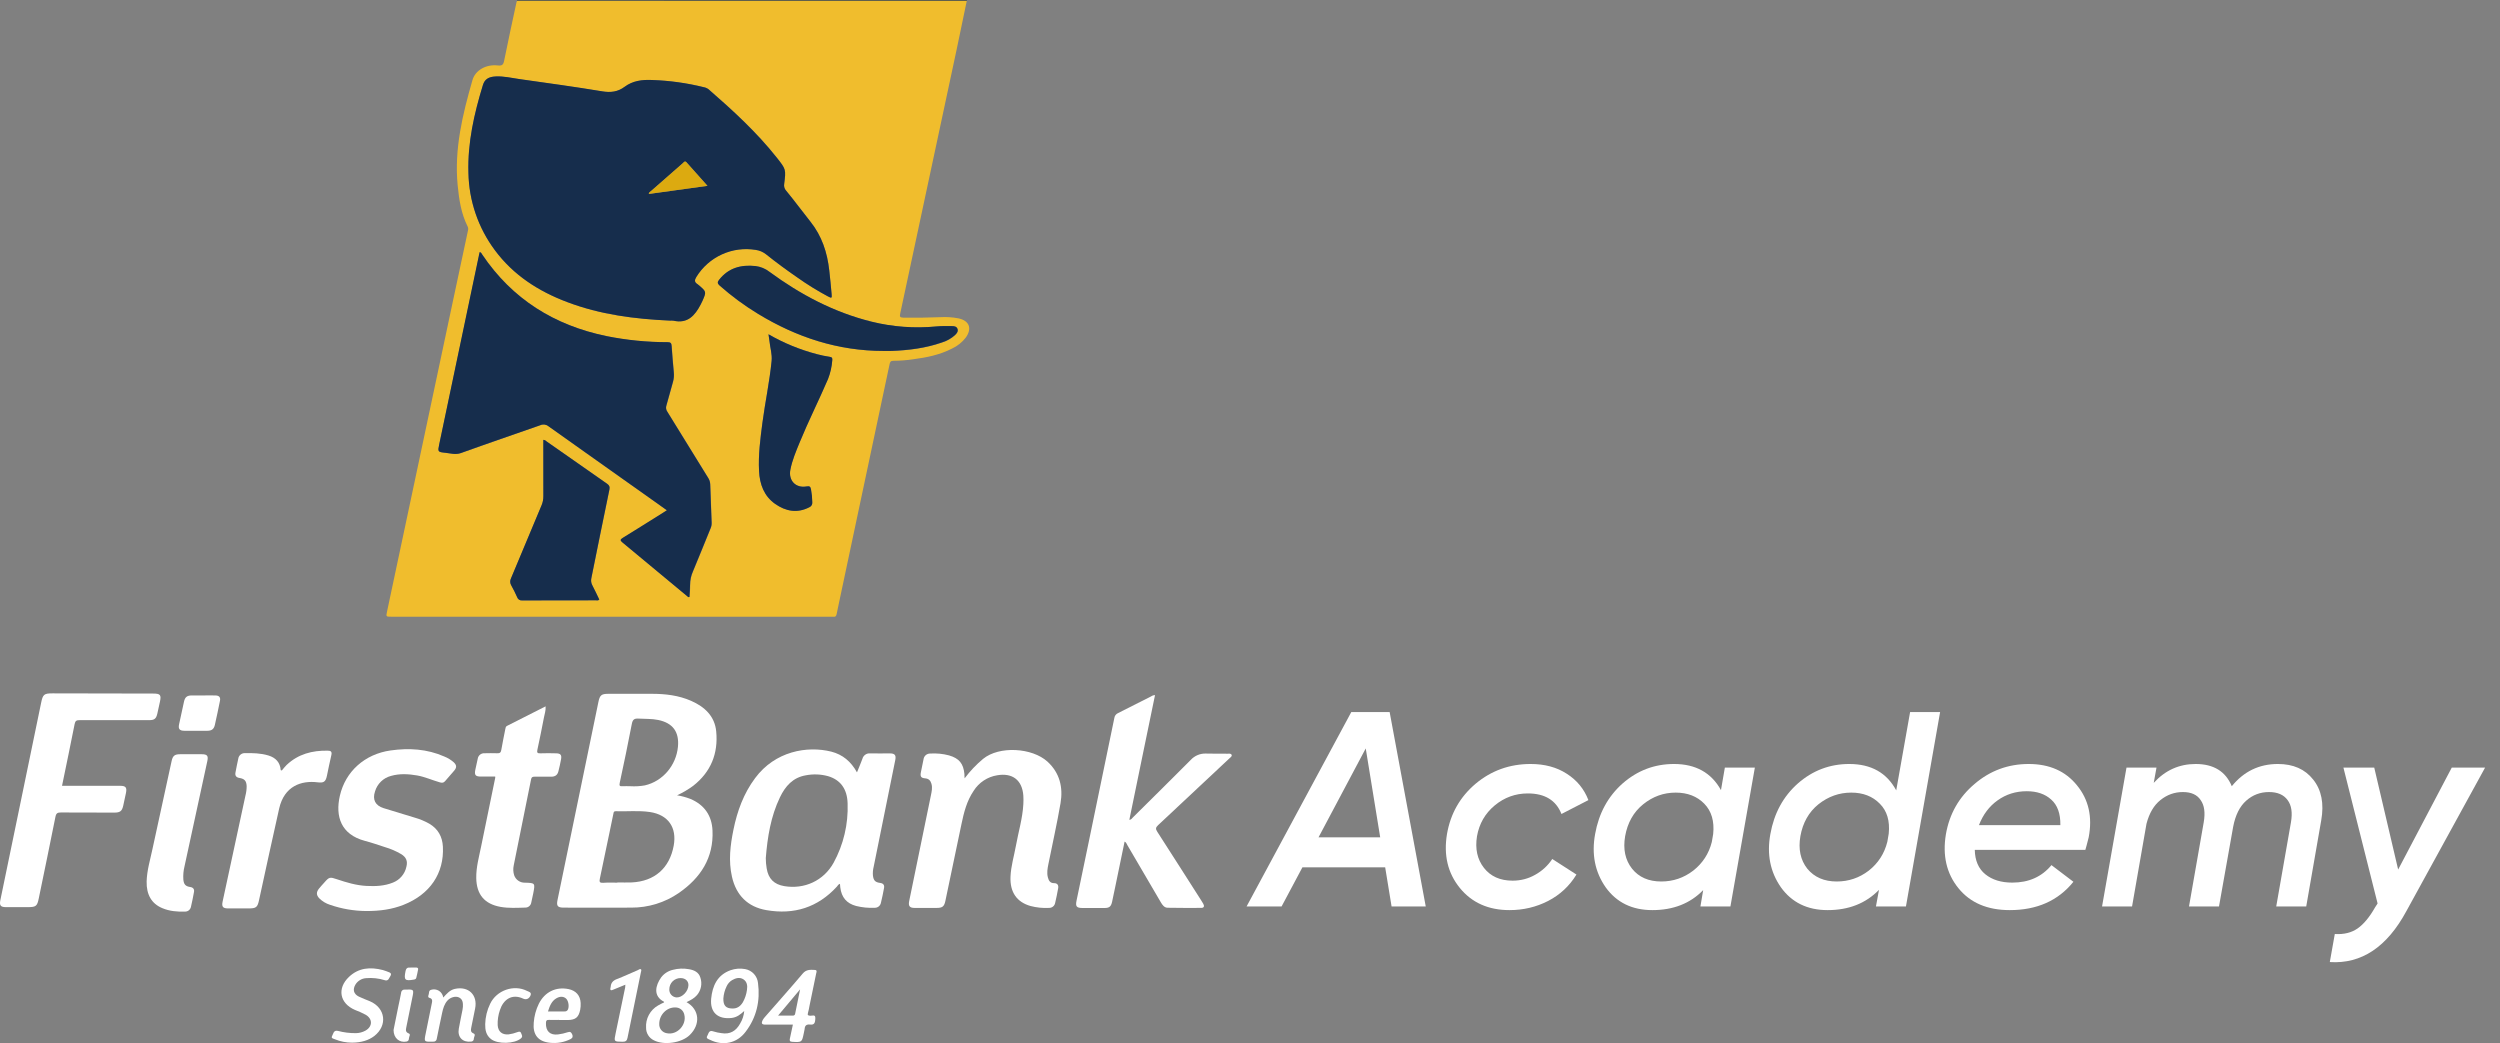<svg width="139" height="58" viewBox="0 0 139 58" fill="none" xmlns="http://www.w3.org/2000/svg">
<rect x="0" y="0" width="139" height="58" fill="#808080" stroke="none"/>
<path d="M28.749 0.042V0H53.754V0.044L28.749 0.042Z" fill="#162D4C"/>
<path d="M28.749 0.042H53.754C53.565 0.951 53.379 1.861 53.186 2.769C52.446 6.245 51.703 9.719 50.959 13.192C50.658 14.604 50.357 16.017 50.053 17.427C50.014 17.598 50.031 17.659 50.225 17.662C50.912 17.672 51.599 17.662 52.287 17.635C52.623 17.615 52.961 17.637 53.291 17.701C53.893 17.828 54.06 18.262 53.7 18.766C53.499 19.029 53.237 19.238 52.937 19.378C52.259 19.728 51.526 19.877 50.779 19.974C50.411 20.031 50.039 20.059 49.667 20.06C49.523 20.06 49.486 20.127 49.462 20.243C49.233 21.331 49.001 22.422 48.768 23.515L46.647 33.519C46.604 33.721 46.561 33.923 46.52 34.128C46.5 34.243 46.459 34.313 46.327 34.289C46.291 34.285 46.255 34.285 46.22 34.289H21.754C21.458 34.289 21.459 34.289 21.523 33.986C22.748 28.219 23.972 22.451 25.195 16.684C25.469 15.398 25.743 14.111 26.018 12.826C26.041 12.752 26.037 12.671 26.004 12.6C25.639 11.877 25.523 11.093 25.446 10.301C25.251 8.287 25.72 6.363 26.269 4.453C26.427 3.904 27.026 3.565 27.678 3.639C27.918 3.665 27.986 3.6 28.031 3.373C28.248 2.287 28.486 1.205 28.718 0.122C28.726 0.094 28.736 0.068 28.749 0.042ZM37.256 17.829C37.32 17.822 37.384 17.822 37.448 17.829C38.234 18.007 38.636 17.543 38.954 16.938C38.99 16.868 39.027 16.797 39.058 16.726C39.279 16.224 39.278 16.223 38.871 15.867C38.844 15.842 38.816 15.819 38.785 15.798C38.608 15.69 38.608 15.574 38.718 15.397C39.056 14.847 39.55 14.41 40.137 14.142C40.724 13.874 41.377 13.786 42.014 13.891C42.232 13.92 42.438 14.009 42.608 14.148C43.167 14.596 43.744 15.018 44.334 15.425C44.876 15.81 45.442 16.161 46.028 16.474C46.245 16.588 46.258 16.583 46.238 16.349C46.2 15.907 46.156 15.466 46.106 15.025C45.995 14.033 45.696 13.12 45.061 12.323C44.607 11.753 44.175 11.164 43.711 10.601C43.666 10.552 43.632 10.494 43.613 10.43C43.594 10.367 43.589 10.3 43.6 10.235C43.703 9.422 43.705 9.416 43.198 8.774C42.081 7.358 40.754 6.144 39.398 4.964C39.318 4.903 39.225 4.863 39.127 4.845C38.189 4.615 37.23 4.483 36.265 4.453C35.705 4.427 35.186 4.489 34.726 4.832C34.351 5.113 33.953 5.16 33.481 5.082C31.959 4.828 30.428 4.62 28.9 4.404C28.454 4.341 28.014 4.232 27.559 4.254C27.168 4.272 26.951 4.408 26.852 4.73C26.365 6.321 25.993 7.936 26.047 9.616C26.075 11.166 26.588 12.669 27.515 13.912C28.546 15.302 29.941 16.194 31.537 16.798C33.376 17.493 35.299 17.741 37.252 17.825L37.256 17.829ZM37.084 28.374C36.994 28.434 36.934 28.473 36.874 28.511C36.129 28.978 35.385 29.448 34.636 29.908C34.485 30.001 34.478 30.049 34.619 30.166C35.822 31.158 37.02 32.158 38.22 33.155C38.25 33.181 38.278 33.225 38.341 33.195C38.354 32.973 38.38 32.745 38.376 32.518C38.376 32.261 38.43 32.006 38.535 31.772C38.87 30.974 39.189 30.171 39.517 29.371C39.559 29.273 39.579 29.167 39.573 29.06C39.544 28.352 39.517 27.644 39.495 26.936C39.492 26.808 39.453 26.683 39.383 26.576C38.623 25.347 37.868 24.116 37.106 22.888C37.073 22.839 37.051 22.783 37.042 22.724C37.034 22.666 37.039 22.606 37.058 22.549C37.185 22.11 37.301 21.668 37.427 21.228C37.474 21.056 37.489 20.876 37.47 20.699C37.425 20.214 37.384 19.729 37.35 19.244C37.341 19.082 37.295 19.029 37.124 19.028C35.986 19.029 34.851 18.916 33.736 18.692C30.83 18.091 28.489 16.637 26.819 14.156C26.785 14.107 26.769 14.037 26.679 14.017C26.67 14.057 26.66 14.097 26.651 14.136C25.91 17.652 25.169 21.169 24.428 24.686C24.335 25.125 24.335 25.131 24.777 25.177C25.062 25.207 25.334 25.298 25.636 25.188C27.101 24.662 28.576 24.161 30.045 23.642C30.118 23.608 30.199 23.596 30.278 23.606C30.358 23.616 30.433 23.648 30.495 23.698C32.446 25.09 34.4 26.477 36.359 27.859L37.084 28.374ZM30.215 24.459C30.215 25.51 30.215 26.547 30.215 27.585C30.217 27.763 30.182 27.938 30.113 28.101C29.546 29.451 28.985 30.804 28.417 32.154C28.384 32.217 28.369 32.286 28.372 32.357C28.374 32.427 28.395 32.496 28.432 32.556C28.552 32.767 28.659 32.985 28.758 33.208C28.776 33.264 28.813 33.312 28.863 33.344C28.912 33.377 28.971 33.391 29.03 33.385C30.398 33.377 31.765 33.385 33.132 33.379C33.192 33.379 33.26 33.406 33.323 33.337C33.198 33.079 33.077 32.812 32.941 32.554C32.871 32.43 32.85 32.284 32.882 32.146C33.217 30.508 33.544 28.867 33.884 27.231C33.919 27.068 33.884 26.988 33.755 26.897C32.634 26.116 31.514 25.333 30.396 24.546C30.347 24.494 30.28 24.461 30.208 24.455L30.215 24.459ZM49.132 19.515C49.289 19.515 49.446 19.52 49.603 19.515C50.543 19.477 51.47 19.361 52.363 19.051C52.638 18.969 52.892 18.828 53.106 18.636C53.207 18.539 53.299 18.425 53.24 18.278C53.187 18.147 53.046 18.138 52.927 18.137C52.641 18.137 52.353 18.129 52.068 18.155C50.861 18.27 49.643 18.18 48.467 17.888C46.373 17.368 44.508 16.381 42.783 15.113C42.559 14.938 42.291 14.827 42.009 14.794C41.204 14.708 40.505 14.894 39.984 15.561C39.888 15.684 39.885 15.762 40.011 15.874C40.676 16.462 41.392 16.99 42.15 17.451C44.29 18.755 46.597 19.513 49.125 19.511L49.132 19.515ZM42.727 18.585C42.749 18.734 42.77 18.843 42.781 18.959C42.816 19.328 42.937 19.687 42.9 20.064C42.787 21.218 42.541 22.352 42.39 23.501C42.273 24.395 42.154 25.29 42.202 26.194C42.24 26.925 42.478 27.583 43.097 28.017C43.681 28.426 44.323 28.55 44.998 28.203C45.05 28.18 45.094 28.142 45.124 28.093C45.153 28.044 45.166 27.988 45.161 27.931C45.158 27.688 45.135 27.445 45.09 27.207C45.06 27.055 45.011 27.016 44.847 27.045C44.241 27.154 43.824 26.718 43.943 26.115C44.047 25.586 44.257 25.093 44.458 24.597C44.947 23.407 45.528 22.257 46.036 21.074C46.166 20.741 46.245 20.39 46.272 20.034C46.286 19.917 46.272 19.857 46.126 19.838C45.886 19.802 45.647 19.753 45.413 19.69C44.472 19.443 43.569 19.071 42.727 18.585Z" fill="#F0BD2D"/>
<path d="M37.645 44.219C37.897 44.259 38.144 44.326 38.382 44.418C39.162 44.744 39.578 45.348 39.615 46.172C39.686 47.694 38.953 48.812 37.743 49.649C36.965 50.185 36.042 50.469 35.098 50.464C33.846 50.474 32.593 50.464 31.341 50.464C31.006 50.464 30.93 50.37 30.997 50.045C31.755 46.372 32.513 42.7 33.272 39.027C33.349 38.65 33.443 38.576 33.821 38.576C34.63 38.576 35.438 38.576 36.248 38.576C36.996 38.576 37.734 38.662 38.427 38.967C39.178 39.298 39.742 39.817 39.822 40.673C39.938 41.894 39.526 42.921 38.542 43.691C38.262 43.897 37.961 44.074 37.645 44.219ZM34.331 49.076V49.063C34.596 49.063 34.86 49.075 35.124 49.063C36.395 49.002 37.228 48.27 37.458 47.02C37.643 46.005 37.15 45.302 36.137 45.149C35.505 45.055 34.866 45.126 34.231 45.104C34.126 45.104 34.12 45.162 34.106 45.235C34.035 45.584 33.962 45.934 33.889 46.283C33.711 47.142 33.535 48.001 33.35 48.861C33.313 49.032 33.345 49.097 33.538 49.084C33.801 49.063 34.066 49.076 34.331 49.076ZM35.044 43.714C35.315 43.73 35.588 43.715 35.855 43.667C36.843 43.441 37.596 42.562 37.694 41.519C37.772 40.69 37.407 40.197 36.595 40.03C36.235 39.956 35.87 39.977 35.507 39.954C35.258 39.937 35.174 40.013 35.127 40.261C34.919 41.354 34.69 42.443 34.456 43.532C34.419 43.703 34.471 43.723 34.615 43.714C34.76 43.704 34.901 43.714 35.044 43.714Z" fill="white"/>
<path d="M47.648 42.944C47.76 42.665 47.864 42.428 47.95 42.19C47.974 42.096 48.032 42.014 48.111 41.959C48.191 41.903 48.288 41.878 48.385 41.889C48.75 41.896 49.115 41.889 49.48 41.889C49.751 41.889 49.83 41.989 49.779 42.248C49.378 44.229 48.977 46.211 48.576 48.193C48.535 48.353 48.521 48.518 48.535 48.683C48.571 48.958 48.663 49.055 48.938 49.091C49.11 49.113 49.182 49.208 49.153 49.369C49.104 49.644 49.047 49.917 48.981 50.187C48.967 50.27 48.923 50.345 48.858 50.397C48.792 50.45 48.71 50.477 48.626 50.473C48.283 50.489 47.938 50.455 47.604 50.373C47.075 50.234 46.787 49.893 46.72 49.342C46.712 49.279 46.709 49.216 46.703 49.142C46.611 49.164 46.578 49.241 46.532 49.295C45.466 50.458 44.146 50.87 42.608 50.603C41.572 50.423 40.928 49.776 40.696 48.742C40.497 47.861 40.603 46.992 40.781 46.125C40.991 45.094 41.344 44.122 41.984 43.264C43.09 41.77 44.871 41.453 46.225 41.792C46.851 41.955 47.313 42.335 47.648 42.944ZM42.578 47.709C42.578 47.902 42.595 48.096 42.628 48.287C42.722 48.857 43.036 49.173 43.607 49.269C44.724 49.456 45.793 48.971 46.349 47.969C46.9 46.96 47.169 45.821 47.127 44.672C47.107 43.859 46.721 43.355 46.038 43.154C45.636 43.044 45.215 43.028 44.806 43.107C44.083 43.229 43.661 43.714 43.365 44.331C42.853 45.398 42.671 46.543 42.578 47.709Z" fill="white"/>
<path d="M64.219 38.649C63.981 39.806 63.742 40.961 63.504 42.114C63.267 43.268 63.03 44.422 62.791 45.583C62.903 45.577 62.939 45.498 62.992 45.446C64.065 44.383 65.14 43.322 66.205 42.251C66.314 42.133 66.447 42.04 66.595 41.979C66.744 41.918 66.904 41.89 67.064 41.898C67.457 41.913 67.852 41.898 68.245 41.906C68.331 41.906 68.439 41.883 68.477 41.968C68.515 42.054 68.41 42.115 68.351 42.17C67.033 43.41 65.712 44.648 64.386 45.883C64.247 46.013 64.247 46.094 64.346 46.247C65.167 47.519 65.978 48.799 66.796 50.076C66.834 50.136 66.873 50.197 66.906 50.259C66.977 50.388 66.938 50.478 66.792 50.479C66.169 50.479 65.546 50.485 64.924 50.471C64.737 50.471 64.63 50.319 64.539 50.163C63.921 49.101 63.301 48.041 62.678 46.984C62.64 46.919 62.622 46.837 62.527 46.792C62.35 47.652 62.175 48.5 61.999 49.349C61.944 49.616 61.892 49.882 61.831 50.147C61.771 50.412 61.671 50.483 61.414 50.485C61.014 50.485 60.612 50.485 60.211 50.485C59.853 50.485 59.786 50.406 59.858 50.063C60.078 49 60.301 47.937 60.521 46.873C61.004 44.553 61.482 42.235 61.957 39.922C61.964 39.863 61.987 39.807 62.023 39.759C62.058 39.712 62.105 39.674 62.16 39.65C62.774 39.346 63.383 39.032 63.995 38.723C64.06 38.676 64.138 38.65 64.219 38.649Z" fill="white"/>
<path d="M53.633 43.276C53.931 42.877 54.275 42.514 54.658 42.195C55.561 41.456 57.391 41.572 58.24 42.347C58.927 42.977 59.114 43.784 58.965 44.659C58.772 45.792 58.515 46.914 58.291 48.043C58.242 48.288 58.195 48.536 58.263 48.787C58.31 48.963 58.386 49.105 58.607 49.103C58.792 49.103 58.864 49.216 58.834 49.387C58.785 49.661 58.73 49.935 58.666 50.205C58.651 50.285 58.608 50.356 58.545 50.406C58.482 50.457 58.403 50.482 58.322 50.479C57.979 50.498 57.634 50.462 57.301 50.375C56.528 50.157 56.147 49.601 56.184 48.742C56.209 48.159 56.38 47.602 56.483 47.033C56.622 46.26 56.855 45.504 56.898 44.713C56.907 44.556 56.907 44.399 56.898 44.242C56.837 43.374 56.296 42.96 55.445 43.105C55.179 43.148 54.925 43.246 54.7 43.394C54.475 43.542 54.283 43.736 54.139 43.964C53.755 44.526 53.593 45.167 53.457 45.822C53.161 47.248 52.862 48.674 52.561 50.101C52.497 50.401 52.395 50.48 52.087 50.48C51.672 50.48 51.257 50.48 50.842 50.48C50.578 50.48 50.498 50.372 50.548 50.113C50.949 48.153 51.351 46.193 51.756 44.234C51.8 44.017 51.854 43.804 51.788 43.577C51.737 43.405 51.644 43.294 51.445 43.277C51.205 43.257 51.154 43.174 51.202 42.934C51.25 42.693 51.298 42.457 51.348 42.219C51.359 42.129 51.403 42.046 51.471 41.986C51.54 41.927 51.629 41.895 51.72 41.897C52.071 41.875 52.423 41.909 52.763 41.999C53.329 42.163 53.566 42.452 53.622 43.038C53.622 43.1 53.622 43.162 53.633 43.276Z" fill="white"/>
<path d="M3.449 43.691H4.747C5.391 43.691 6.036 43.691 6.68 43.691C6.99 43.691 7.065 43.782 7.004 44.087C6.956 44.325 6.904 44.562 6.851 44.799C6.783 45.098 6.679 45.181 6.354 45.181C5.365 45.181 4.377 45.181 3.39 45.174C3.202 45.174 3.124 45.21 3.083 45.413C2.784 46.927 2.466 48.437 2.156 49.949C2.07 50.379 2.001 50.437 1.555 50.437C1.146 50.437 0.738 50.437 0.331 50.437C0.035 50.437 -0.041 50.342 0.019 50.052C0.38 48.302 0.742 46.553 1.104 44.805C1.5 42.895 1.894 40.984 2.287 39.075C2.383 38.607 2.447 38.55 2.93 38.551L8.515 38.562C8.914 38.562 8.974 38.635 8.893 39.015C8.845 39.239 8.799 39.463 8.746 39.685C8.68 39.963 8.582 40.04 8.296 40.04C7.007 40.04 5.719 40.04 4.43 40.04C4.258 40.04 4.186 40.072 4.15 40.255C3.926 41.394 3.687 42.533 3.449 43.691Z" fill="white"/>
<path d="M20.352 50.653C19.672 50.647 18.997 50.531 18.354 50.309C18.127 50.239 17.921 50.115 17.753 49.948C17.581 49.768 17.581 49.604 17.731 49.412C17.829 49.289 17.938 49.175 18.043 49.057C18.301 48.762 18.344 48.752 18.73 48.885C19.267 49.065 19.806 49.228 20.376 49.257C20.88 49.283 21.376 49.264 21.852 49.07C22.039 48.996 22.206 48.877 22.335 48.723C22.465 48.57 22.555 48.386 22.596 48.189C22.676 47.879 22.586 47.665 22.313 47.493C22.023 47.323 21.713 47.189 21.391 47.096C21.025 46.977 20.659 46.849 20.287 46.752C18.956 46.397 18.635 45.393 18.895 44.249C19.206 42.887 20.283 41.929 21.715 41.725C22.735 41.581 23.742 41.639 24.703 42.062C24.896 42.139 25.074 42.248 25.23 42.385C25.39 42.538 25.402 42.666 25.264 42.835C25.092 43.039 24.914 43.232 24.743 43.436C24.657 43.537 24.563 43.53 24.453 43.498C24.035 43.379 23.635 43.196 23.204 43.117C22.714 43.032 22.222 43.002 21.738 43.141C21.529 43.196 21.337 43.304 21.182 43.454C21.027 43.605 20.913 43.793 20.852 44C20.697 44.46 20.866 44.788 21.329 44.933C21.901 45.113 22.476 45.283 23.047 45.457C23.336 45.538 23.614 45.653 23.875 45.801C24.358 46.089 24.596 46.521 24.625 47.074C24.701 48.557 23.903 49.733 22.432 50.31C21.8 50.558 21.142 50.656 20.352 50.653Z" fill="white"/>
<path d="M27.533 43.177C27.271 43.177 27.007 43.177 26.743 43.177C26.437 43.177 26.369 43.097 26.427 42.804C26.47 42.593 26.513 42.384 26.564 42.176C26.578 42.09 26.624 42.012 26.692 41.958C26.761 41.903 26.846 41.876 26.934 41.881C27.17 41.881 27.407 41.867 27.642 41.881C27.8 41.892 27.849 41.832 27.874 41.686C27.939 41.299 28.023 40.913 28.097 40.529C28.111 40.458 28.117 40.394 28.195 40.357C28.902 40.001 29.608 39.642 30.335 39.273C30.354 39.504 30.279 39.698 30.243 39.894C30.13 40.495 30.007 41.085 29.88 41.68C29.846 41.836 29.87 41.895 30.047 41.885C30.34 41.871 30.634 41.879 30.927 41.885C31.165 41.89 31.238 41.976 31.196 42.21C31.154 42.445 31.104 42.658 31.049 42.88C30.995 43.101 30.858 43.186 30.642 43.184C30.334 43.184 30.026 43.184 29.718 43.184C29.608 43.184 29.553 43.209 29.529 43.326C29.209 44.925 28.887 46.522 28.563 48.117C28.523 48.301 28.532 48.491 28.589 48.669C28.633 48.792 28.714 48.897 28.821 48.97C28.928 49.044 29.056 49.081 29.186 49.077C29.754 49.092 29.759 49.097 29.651 49.657C29.617 49.828 29.579 50.006 29.539 50.18C29.527 50.259 29.487 50.331 29.426 50.383C29.364 50.435 29.287 50.464 29.206 50.462C28.749 50.474 28.288 50.504 27.831 50.423C26.938 50.263 26.495 49.736 26.48 48.818C26.47 48.216 26.634 47.643 26.751 47.062C27.009 45.788 27.275 44.515 27.536 43.24C27.538 43.219 27.537 43.198 27.533 43.177Z" fill="white"/>
<path d="M15.669 42.84C15.753 42.733 15.841 42.631 15.935 42.533C16.577 41.925 17.361 41.721 18.222 41.737C18.394 41.737 18.469 41.792 18.423 41.986C18.33 42.367 18.259 42.754 18.176 43.138C18.103 43.482 17.99 43.538 17.648 43.496C16.768 43.389 15.807 43.691 15.521 44.957C15.139 46.65 14.774 48.347 14.404 50.042C14.318 50.447 14.242 50.509 13.823 50.508C13.444 50.508 13.064 50.508 12.685 50.508C12.389 50.508 12.316 50.413 12.379 50.12C12.801 48.158 13.223 46.196 13.647 44.234C13.692 44.061 13.715 43.883 13.714 43.704C13.7 43.419 13.597 43.3 13.311 43.254C13.139 43.227 13.058 43.13 13.092 42.955C13.141 42.697 13.19 42.44 13.248 42.182C13.26 42.095 13.304 42.016 13.37 41.959C13.437 41.902 13.522 41.872 13.61 41.874C14.053 41.867 14.498 41.874 14.928 42.006C15.328 42.128 15.574 42.385 15.608 42.82L15.669 42.84Z" fill="white"/>
<path d="M8.153 49.007C8.171 48.394 8.348 47.809 8.475 47.216C8.825 45.584 9.184 43.951 9.541 42.318C9.606 42.018 9.712 41.937 10.013 41.935C10.414 41.935 10.815 41.935 11.216 41.935C11.518 41.935 11.591 42.021 11.528 42.312C11.106 44.268 10.682 46.223 10.257 48.178C10.199 48.414 10.178 48.659 10.194 48.902C10.22 49.176 10.317 49.28 10.582 49.319C10.74 49.344 10.813 49.437 10.787 49.588C10.737 49.869 10.68 50.15 10.615 50.427C10.598 50.501 10.557 50.568 10.497 50.615C10.437 50.662 10.363 50.687 10.287 50.685C9.858 50.699 9.428 50.664 9.024 50.493C8.425 50.244 8.137 49.741 8.153 49.007Z" fill="white"/>
<path d="M38.172 55.719C38.897 56.131 38.961 56.957 38.344 57.552C37.893 57.99 36.91 58.132 36.352 57.839C36.222 57.777 36.112 57.678 36.036 57.555C35.96 57.432 35.92 57.29 35.922 57.146C35.905 56.898 35.958 56.65 36.076 56.431C36.193 56.212 36.369 56.03 36.585 55.906C36.692 55.839 36.81 55.788 36.922 55.734C36.922 55.718 36.922 55.698 36.915 55.695C36.304 55.378 36.44 54.798 36.759 54.344C36.921 54.131 37.152 53.981 37.413 53.922C37.705 53.845 38.01 53.833 38.307 53.888C38.592 53.935 38.853 54.053 38.942 54.359C38.996 54.522 39.007 54.696 38.975 54.865C38.942 55.034 38.867 55.191 38.757 55.323C38.605 55.501 38.404 55.609 38.172 55.719ZM36.654 56.931C36.648 57.054 36.687 57.174 36.764 57.269C36.842 57.364 36.952 57.428 37.073 57.447C37.641 57.569 38.19 56.988 38.048 56.416C38.025 56.302 37.964 56.201 37.875 56.127C37.785 56.054 37.674 56.014 37.558 56.014C37.075 55.994 36.653 56.42 36.654 56.931ZM37.843 54.381C37.761 54.38 37.679 54.396 37.603 54.427C37.527 54.458 37.458 54.503 37.399 54.561C37.341 54.619 37.294 54.687 37.263 54.763C37.231 54.839 37.214 54.92 37.214 55.002C37.21 55.059 37.218 55.116 37.237 55.17C37.256 55.224 37.285 55.274 37.324 55.316C37.362 55.359 37.408 55.393 37.46 55.417C37.512 55.441 37.568 55.455 37.625 55.458C37.939 55.463 38.27 55.114 38.277 54.778C38.281 54.542 38.106 54.383 37.843 54.381Z" fill="white"/>
<path d="M42.146 54.661C42.128 54.469 42.048 54.289 41.918 54.148C41.787 54.007 41.614 53.913 41.425 53.88C41.156 53.832 40.879 53.853 40.621 53.943C39.88 54.21 39.611 54.813 39.541 55.525C39.468 56.292 39.914 56.687 40.682 56.598C40.972 56.563 41.172 56.401 41.379 56.211C41.358 56.461 41.279 56.703 41.148 56.916C40.925 57.319 40.592 57.523 40.121 57.444C39.965 57.426 39.812 57.393 39.662 57.346C39.404 57.249 39.398 57.477 39.325 57.594C39.234 57.741 39.393 57.773 39.477 57.814C40.188 58.167 40.968 58.015 41.453 57.371C42.062 56.574 42.275 55.651 42.146 54.661ZM41.531 55.041C41.499 55.283 41.421 55.517 41.301 55.729C41.166 55.951 40.979 56.086 40.705 56.073C40.361 56.064 40.211 55.91 40.219 55.517C40.234 55.283 40.295 55.055 40.397 54.845C40.462 54.7 40.568 54.578 40.703 54.496C40.903 54.38 41.124 54.317 41.331 54.449C41.538 54.582 41.569 54.809 41.531 55.041Z" fill="white"/>
<path d="M44.084 56.969H42.564C42.353 56.969 42.313 56.903 42.409 56.711C42.447 56.643 42.494 56.58 42.548 56.524C43.243 55.726 43.95 54.938 44.631 54.13C44.831 53.892 45.061 53.917 45.309 53.929C45.449 53.936 45.395 54.052 45.379 54.128C45.257 54.723 45.135 55.317 45.011 55.91C44.99 56.044 44.961 56.177 44.925 56.308C44.876 56.459 44.943 56.468 45.067 56.475C45.164 56.48 45.336 56.389 45.332 56.603C45.326 56.896 45.263 56.989 45.044 56.965C44.826 56.942 44.749 57.029 44.736 57.223C44.726 57.294 44.712 57.364 44.694 57.433C44.586 57.959 44.586 57.954 44.049 57.925C43.916 57.917 43.892 57.864 43.916 57.753C43.972 57.502 44.024 57.25 44.084 56.969ZM44.487 55.006L43.262 56.467C43.573 56.467 43.827 56.467 44.08 56.467C44.096 56.469 44.112 56.468 44.127 56.464C44.143 56.459 44.157 56.452 44.169 56.441C44.181 56.431 44.192 56.419 44.199 56.404C44.206 56.39 44.21 56.375 44.211 56.359C44.297 55.929 44.385 55.498 44.486 55.005L44.487 55.006Z" fill="white"/>
<path d="M19.574 57.972C19.246 57.972 18.921 57.907 18.618 57.783C18.542 57.75 18.393 57.731 18.461 57.611C18.529 57.492 18.541 57.26 18.784 57.317C19.115 57.405 19.458 57.448 19.801 57.443C19.981 57.439 20.158 57.391 20.317 57.304C20.716 57.081 20.731 56.655 20.335 56.422C20.141 56.319 19.94 56.228 19.734 56.151C18.886 55.785 18.729 54.958 19.401 54.317C19.943 53.801 20.595 53.757 21.285 53.934C21.347 53.951 21.407 53.973 21.468 53.994C21.795 54.106 21.801 54.13 21.622 54.413C21.613 54.434 21.6 54.453 21.583 54.468C21.567 54.484 21.547 54.496 21.526 54.504C21.505 54.512 21.482 54.515 21.46 54.514C21.437 54.514 21.415 54.508 21.394 54.499C21.059 54.395 20.706 54.356 20.356 54.386C20.237 54.393 20.122 54.428 20.02 54.489C19.917 54.55 19.831 54.634 19.767 54.734C19.596 55.014 19.659 55.267 19.952 55.411C20.151 55.508 20.36 55.583 20.563 55.668C21.438 56.04 21.561 57.016 20.811 57.602C20.498 57.842 20.084 57.969 19.574 57.972Z" fill="white"/>
<path d="M24.644 55.463C24.845 55.248 25.012 55.044 25.291 54.982C26.048 54.815 26.571 55.321 26.416 56.078C26.344 56.435 26.267 56.791 26.199 57.148C26.175 57.275 26.16 57.39 26.331 57.46C26.465 57.515 26.349 57.648 26.345 57.746C26.346 57.768 26.344 57.789 26.337 57.809C26.33 57.83 26.318 57.848 26.304 57.864C26.289 57.88 26.271 57.892 26.252 57.9C26.232 57.909 26.211 57.913 26.189 57.913C25.72 57.966 25.426 57.665 25.509 57.197C25.571 56.846 25.646 56.497 25.715 56.146C25.728 56.09 25.735 56.032 25.738 55.974C25.744 55.771 25.738 55.565 25.523 55.459C25.337 55.367 25.046 55.445 24.879 55.631C24.712 55.816 24.636 56.06 24.584 56.31C24.485 56.785 24.381 57.259 24.288 57.736C24.287 57.762 24.28 57.788 24.269 57.812C24.257 57.836 24.241 57.857 24.22 57.874C24.2 57.891 24.177 57.903 24.151 57.91C24.126 57.917 24.099 57.919 24.073 57.916C23.57 57.928 23.571 57.932 23.673 57.44C23.784 56.894 23.895 56.348 24.005 55.803C24.032 55.669 24.07 55.529 23.873 55.479C23.787 55.456 23.806 55.375 23.828 55.318C23.868 55.219 23.819 55.076 23.97 55.033C24.043 55.01 24.119 55.003 24.195 55.013C24.271 55.023 24.343 55.049 24.408 55.09C24.472 55.132 24.527 55.186 24.567 55.251C24.608 55.315 24.635 55.388 24.644 55.463Z" fill="white"/>
<path d="M31.085 56.706C30.899 56.706 30.712 56.715 30.527 56.706C30.39 56.697 30.355 56.756 30.355 56.878C30.337 57.33 30.581 57.569 31.029 57.514C31.213 57.491 31.394 57.45 31.57 57.391C31.707 57.345 31.757 57.391 31.812 57.507C31.866 57.623 31.842 57.712 31.726 57.771C31.372 57.95 30.975 58.022 30.581 57.978C29.915 57.913 29.614 57.527 29.676 56.857C29.703 56.493 29.799 56.137 29.959 55.809C30.288 55.153 30.904 54.851 31.61 54.993C32.021 55.078 32.264 55.347 32.284 55.766C32.291 55.895 32.282 56.023 32.258 56.15C32.172 56.564 32.001 56.704 31.579 56.713C31.415 56.713 31.25 56.713 31.085 56.713L31.085 56.706ZM30.468 56.236H31.385C31.421 56.24 31.456 56.234 31.488 56.219C31.52 56.204 31.547 56.18 31.566 56.15C31.659 55.991 31.615 55.658 31.48 55.527C31.345 55.396 31.144 55.386 30.945 55.499C30.665 55.657 30.563 55.938 30.468 56.236Z" fill="white"/>
<path d="M11.293 38.667C11.521 38.667 11.75 38.661 11.98 38.667C12.188 38.673 12.27 38.768 12.23 38.967C12.141 39.415 12.046 39.861 11.946 40.306C11.894 40.535 11.775 40.629 11.534 40.631C11.104 40.631 10.675 40.631 10.245 40.631C9.977 40.627 9.901 40.524 9.959 40.263C10.045 39.845 10.138 39.426 10.231 39.009C10.287 38.76 10.398 38.672 10.648 38.666C10.862 38.666 11.078 38.666 11.291 38.666L11.293 38.667Z" fill="white"/>
<path d="M34.771 54.749C34.539 54.845 34.331 54.932 34.121 55.016C34.07 55.036 33.995 55.072 33.963 55.052C33.901 55.012 33.95 54.934 33.954 54.872C33.967 54.649 34.081 54.519 34.297 54.437C34.691 54.286 35.071 54.106 35.46 53.941C35.517 53.916 35.579 53.855 35.632 53.891C35.684 53.927 35.64 54.01 35.632 54.069C35.385 55.28 35.134 56.491 34.89 57.702C34.858 57.865 34.785 57.923 34.616 57.921C34.127 57.914 34.131 57.921 34.231 57.444C34.41 56.598 34.584 55.751 34.759 54.905C34.765 54.864 34.764 54.821 34.771 54.749Z" fill="white"/>
<path d="M26.977 56.945C26.986 56.55 27.081 56.162 27.254 55.807C27.612 55.06 28.568 54.724 29.297 55.092C29.39 55.139 29.563 55.163 29.502 55.334C29.432 55.525 29.263 55.606 29.096 55.527C28.439 55.218 27.974 55.607 27.798 56.155C27.703 56.425 27.66 56.711 27.671 56.997C27.693 57.353 27.914 57.542 28.272 57.513C28.442 57.49 28.609 57.448 28.769 57.386C28.855 57.357 28.932 57.33 28.976 57.449C29.012 57.548 29.082 57.634 28.964 57.735C28.602 58.043 27.669 58.067 27.297 57.77C27.026 57.558 26.971 57.263 26.977 56.945Z" fill="white"/>
<path d="M21.882 57.267C21.961 56.872 22.054 56.407 22.151 55.936C22.201 55.691 22.259 55.448 22.302 55.202C22.303 55.175 22.309 55.15 22.321 55.126C22.332 55.102 22.349 55.081 22.369 55.064C22.389 55.047 22.413 55.034 22.438 55.027C22.463 55.02 22.49 55.018 22.516 55.021C23.024 55.006 23.021 55.002 22.92 55.491C22.808 56.037 22.696 56.582 22.588 57.128C22.563 57.261 22.538 57.386 22.722 57.457C22.853 57.507 22.742 57.629 22.738 57.725C22.734 57.82 22.708 57.89 22.599 57.911C22.213 57.987 21.882 57.726 21.882 57.267Z" fill="white"/>
<path d="M22.924 53.795C23.01 53.795 23.076 53.795 23.14 53.795C23.203 53.795 23.261 53.823 23.248 53.895C23.219 54.056 23.183 54.215 23.143 54.373C23.128 54.433 23.073 54.454 23.013 54.465C22.506 54.556 22.447 54.485 22.55 53.987C22.603 53.717 22.797 53.819 22.924 53.795Z" fill="white"/>
<path d="M37.252 17.825C35.299 17.739 33.376 17.493 31.535 16.794C29.939 16.193 28.544 15.298 27.513 13.908C26.587 12.664 26.073 11.162 26.045 9.612C25.994 7.932 26.363 6.317 26.85 4.726C26.949 4.404 27.166 4.268 27.557 4.25C28.012 4.227 28.453 4.336 28.898 4.399C30.426 4.616 31.957 4.824 33.479 5.077C33.95 5.155 34.349 5.109 34.724 4.828C35.184 4.484 35.703 4.423 36.263 4.448C37.229 4.481 38.188 4.615 39.126 4.848C39.224 4.865 39.317 4.906 39.397 4.966C40.753 6.147 42.077 7.36 43.197 8.776C43.704 9.417 43.702 9.423 43.599 10.237C43.588 10.303 43.593 10.37 43.612 10.433C43.631 10.496 43.664 10.555 43.71 10.603C44.174 11.167 44.606 11.755 45.06 12.326C45.695 13.123 45.995 14.036 46.105 15.027C46.155 15.468 46.199 15.909 46.237 16.352C46.257 16.585 46.245 16.59 46.027 16.477C45.441 16.163 44.875 15.813 44.333 15.428C43.743 15.021 43.166 14.599 42.607 14.151C42.437 14.012 42.231 13.923 42.014 13.893C41.377 13.789 40.723 13.876 40.136 14.145C39.549 14.413 39.055 14.85 38.717 15.399C38.607 15.577 38.607 15.693 38.784 15.801C38.815 15.821 38.844 15.844 38.87 15.87C39.277 16.222 39.278 16.223 39.057 16.729C39.026 16.8 38.989 16.871 38.953 16.94C38.635 17.542 38.233 18.01 37.447 17.831C37.383 17.822 37.317 17.82 37.252 17.825ZM39.334 10.332L38.173 9.029C38.076 8.92 38.023 9.029 37.966 9.075C37.379 9.588 36.792 10.101 36.207 10.617C36.157 10.661 36.083 10.69 36.073 10.784L39.334 10.332Z" fill="#162D4C"/>
<path d="M37.077 28.371L36.354 27.855C34.399 26.47 32.444 25.084 30.491 23.697C30.429 23.647 30.353 23.615 30.274 23.605C30.194 23.595 30.113 23.607 30.041 23.641C28.571 24.156 27.097 24.657 25.632 25.187C25.327 25.297 25.055 25.206 24.773 25.176C24.331 25.13 24.331 25.125 24.424 24.686C25.163 21.167 25.902 17.649 26.641 14.132C26.65 14.093 26.66 14.053 26.67 14.013C26.756 14.033 26.775 14.103 26.809 14.152C28.479 16.633 30.821 18.09 33.726 18.688C34.842 18.912 35.977 19.025 37.115 19.024C37.287 19.024 37.331 19.078 37.341 19.24C37.371 19.725 37.416 20.21 37.46 20.694C37.48 20.872 37.465 21.052 37.417 21.224C37.291 21.663 37.176 22.106 37.049 22.545C37.03 22.601 37.024 22.661 37.033 22.72C37.041 22.779 37.063 22.835 37.097 22.884C37.859 24.112 38.613 25.343 39.373 26.572C39.443 26.679 39.482 26.803 39.486 26.932C39.507 27.64 39.535 28.348 39.564 29.056C39.569 29.162 39.55 29.269 39.508 29.367C39.18 30.167 38.86 30.97 38.526 31.767C38.42 32.002 38.366 32.256 38.367 32.513C38.367 32.741 38.344 32.969 38.332 33.191C38.268 33.221 38.24 33.177 38.21 33.151C37.008 32.154 35.813 31.154 34.609 30.162C34.468 30.046 34.475 29.997 34.626 29.904C35.376 29.443 36.12 28.974 36.865 28.507C36.928 28.47 36.987 28.43 37.077 28.371Z" fill="#162D4C"/>
<path d="M30.208 24.455C30.278 24.462 30.344 24.495 30.392 24.546C31.512 25.33 32.632 26.113 33.751 26.895C33.882 26.985 33.914 27.067 33.88 27.228C33.536 28.861 33.213 30.505 32.878 32.143C32.846 32.282 32.867 32.427 32.936 32.551C33.072 32.809 33.194 33.075 33.319 33.334C33.255 33.404 33.187 33.376 33.128 33.376C31.761 33.376 30.394 33.376 29.026 33.382C28.967 33.388 28.908 33.374 28.858 33.342C28.809 33.31 28.772 33.261 28.753 33.205C28.655 32.983 28.548 32.764 28.428 32.553C28.391 32.493 28.37 32.425 28.367 32.354C28.364 32.284 28.38 32.214 28.412 32.152C28.981 30.802 29.541 29.448 30.108 28.099C30.178 27.936 30.213 27.76 30.211 27.583C30.205 26.544 30.208 25.507 30.208 24.455Z" fill="#162D4C"/>
<path d="M49.125 19.511C46.597 19.511 44.29 18.755 42.145 17.449C41.386 16.988 40.671 16.461 40.006 15.872C39.88 15.76 39.883 15.682 39.979 15.559C40.5 14.893 41.199 14.707 42.004 14.792C42.286 14.826 42.554 14.936 42.778 15.111C44.503 16.379 46.368 17.366 48.462 17.886C49.637 18.176 50.853 18.265 52.058 18.149C52.343 18.123 52.631 18.128 52.918 18.131C53.036 18.131 53.175 18.141 53.23 18.272C53.29 18.419 53.198 18.53 53.096 18.63C52.882 18.822 52.629 18.963 52.354 19.045C51.46 19.355 50.533 19.471 49.594 19.509C49.439 19.516 49.282 19.511 49.125 19.511Z" fill="#162D4C"/>
<path d="M42.727 18.585C43.569 19.072 44.474 19.444 45.415 19.691C45.65 19.754 45.888 19.803 46.129 19.839C46.27 19.858 46.288 19.918 46.275 20.035C46.248 20.391 46.168 20.742 46.038 21.075C45.531 22.257 44.95 23.406 44.461 24.598C44.257 25.094 44.047 25.587 43.945 26.116C43.827 26.718 44.243 27.155 44.85 27.046C45.013 27.017 45.062 27.056 45.092 27.208C45.137 27.447 45.161 27.689 45.164 27.932C45.169 27.989 45.156 28.046 45.126 28.094C45.097 28.143 45.053 28.181 45 28.203C44.326 28.552 43.684 28.427 43.1 28.018C42.48 27.584 42.24 26.926 42.204 26.195C42.156 25.291 42.276 24.396 42.392 23.502C42.544 22.354 42.789 21.219 42.903 20.065C42.94 19.688 42.817 19.329 42.783 18.96C42.77 18.846 42.749 18.732 42.727 18.585Z" fill="#162D4C"/>
<path d="M39.334 10.332L36.069 10.784C36.08 10.69 36.155 10.661 36.203 10.617C36.788 10.101 37.375 9.587 37.963 9.075C38.02 9.026 38.073 8.92 38.17 9.029L39.334 10.332Z" fill="#DCAA10"/>
<path d="M77.372 50.401L77.016 48.224H72.414L71.255 50.401H69.309L75.132 39.59H77.264L79.272 50.401H77.372ZM73.31 46.556H76.739L75.935 41.613L73.31 46.556Z" fill="white"/>
<path d="M83.929 50.602C82.755 50.602 81.833 50.19 81.164 49.367C80.495 48.543 80.258 47.544 80.453 46.37C80.649 45.237 81.179 44.306 82.044 43.575C82.919 42.843 83.939 42.478 85.102 42.478C85.885 42.478 86.554 42.658 87.11 43.019C87.677 43.379 88.078 43.868 88.315 44.486L86.817 45.258C86.518 44.496 85.895 44.115 84.948 44.115C84.258 44.115 83.645 44.337 83.11 44.779C82.575 45.222 82.245 45.794 82.121 46.494C82.008 47.194 82.137 47.781 82.508 48.255C82.878 48.728 83.409 48.965 84.099 48.965C84.552 48.965 84.969 48.857 85.35 48.641C85.741 48.425 86.06 48.131 86.307 47.76L87.651 48.625C87.26 49.264 86.734 49.753 86.076 50.093C85.416 50.432 84.701 50.602 83.929 50.602Z" fill="white"/>
<path d="M95.902 42.679H97.57L96.211 50.401H94.543L94.697 49.49C93.977 50.232 93.034 50.602 91.871 50.602C90.748 50.602 89.883 50.18 89.276 49.336C88.679 48.481 88.483 47.493 88.689 46.37C88.895 45.217 89.405 44.28 90.218 43.559C91.042 42.838 91.994 42.478 93.076 42.478C94.28 42.478 95.15 42.962 95.686 43.93L95.902 42.679ZM92.365 49.011C93.024 49.011 93.616 48.811 94.141 48.409C94.666 47.997 95.011 47.467 95.176 46.818L95.253 46.37C95.325 45.66 95.161 45.099 94.759 44.687C94.358 44.275 93.827 44.069 93.168 44.069C92.499 44.069 91.897 44.285 91.361 44.718C90.826 45.15 90.491 45.742 90.357 46.494C90.234 47.215 90.362 47.817 90.743 48.301C91.124 48.775 91.665 49.011 92.365 49.011Z" fill="white"/>
<path d="M106.202 39.59H107.87L105.97 50.401H104.302L104.472 49.475C103.741 50.227 102.789 50.602 101.615 50.602C100.492 50.602 99.627 50.18 99.02 49.336C98.423 48.481 98.227 47.493 98.433 46.37C98.639 45.217 99.149 44.28 99.962 43.559C100.786 42.838 101.738 42.478 102.819 42.478C104.035 42.478 104.905 42.967 105.43 43.945L106.202 39.59ZM102.124 49.011C102.783 49.011 103.376 48.811 103.901 48.409C104.426 47.997 104.771 47.462 104.936 46.803L105.013 46.355C105.085 45.644 104.92 45.088 104.518 44.687C104.117 44.275 103.587 44.069 102.928 44.069C102.258 44.069 101.651 44.285 101.105 44.718C100.57 45.15 100.235 45.742 100.101 46.494C99.978 47.215 100.106 47.817 100.487 48.301C100.878 48.775 101.424 49.011 102.124 49.011Z" fill="white"/>
<path d="M112.795 42.478C113.948 42.478 114.844 42.874 115.482 43.667C116.131 44.46 116.347 45.423 116.131 46.556C116.038 46.926 115.977 47.158 115.946 47.251H109.798C109.809 47.848 110.004 48.301 110.385 48.61C110.766 48.919 111.266 49.073 111.884 49.073C112.8 49.073 113.526 48.749 114.061 48.1L115.282 49.027C114.437 50.077 113.258 50.602 111.744 50.602C110.499 50.602 109.546 50.196 108.887 49.382C108.228 48.569 107.996 47.57 108.192 46.386C108.388 45.253 108.918 44.321 109.783 43.59C110.648 42.849 111.652 42.478 112.795 42.478ZM110.03 45.876H114.556C114.566 45.237 114.396 44.764 114.046 44.455C113.706 44.146 113.253 43.992 112.687 43.992C112.079 43.992 111.539 44.161 111.065 44.501C110.602 44.831 110.257 45.289 110.03 45.876Z" fill="white"/>
<path d="M126.651 42.478C127.505 42.478 128.159 42.766 128.612 43.343C129.076 43.919 129.225 44.676 129.06 45.613L128.226 50.401H126.558L127.377 45.721C127.469 45.186 127.408 44.774 127.191 44.486C126.975 44.187 126.63 44.038 126.156 44.038C125.672 44.038 125.25 44.197 124.89 44.517C124.529 44.836 124.288 45.32 124.164 45.969L123.376 50.401H121.708L122.527 45.721C122.619 45.186 122.563 44.774 122.357 44.486C122.161 44.187 121.832 44.038 121.368 44.038C120.905 44.038 120.488 44.187 120.117 44.486C119.757 44.774 119.499 45.212 119.345 45.799L118.542 50.401H116.874L118.233 42.679H119.901L119.747 43.528C120.385 42.828 121.162 42.478 122.079 42.478C123.078 42.478 123.747 42.89 124.087 43.714C124.756 42.89 125.611 42.478 126.651 42.478Z" fill="white"/>
<path d="M136.318 42.679H138.171L133.8 50.649C132.719 52.657 131.298 53.604 129.537 53.491L129.815 51.931C130.32 51.962 130.742 51.858 131.082 51.622C131.421 51.385 131.746 50.994 132.055 50.448L132.194 50.232L130.294 42.679H132.008L133.337 48.347L136.318 42.679Z" fill="white"/>
</svg>
